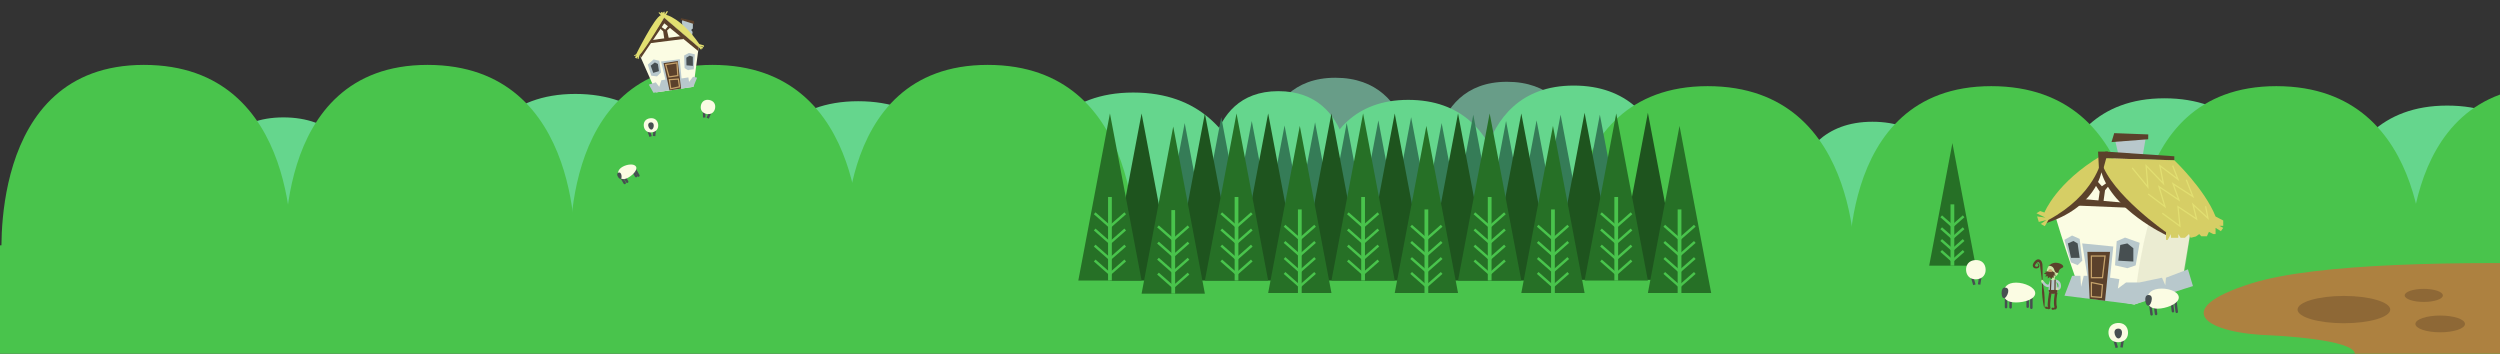 <?xml version="1.0" encoding="utf-8"?>
<!-- Generator: Adobe Illustrator 16.0.3, SVG Export Plug-In . SVG Version: 6.00 Build 0)  -->
<!DOCTYPE svg PUBLIC "-//W3C//DTD SVG 1.1//EN" "http://www.w3.org/Graphics/SVG/1.1/DTD/svg11.dtd">
<svg version="1.1" id="Layer_1" xmlns="http://www.w3.org/2000/svg" xmlns:xlink="http://www.w3.org/1999/xlink" x="0px" y="0px"
	 width="2000px" height="283px" viewBox="0 0 2000 283" enable-background="new 0 0 2000 283" xml:space="preserve">
<rect x="0" y="0" width="2000" height="283" fill="#333333" stroke="none"/>
<path fill="#65D68D" d="M811.018,208.054c0,0-11.465-134.022,95.549-134.022c107.013,0,99.369,130.24,99.369,130.24L811.018,208.054
	z"/>
<path fill="#65D68D" d="M1429.131,193.892c0,0-8.255-96.486,68.787-96.486c77.041,0,71.538,93.764,71.538,93.764L1429.131,193.892z"
	/>
<path fill="#65D68D" d="M1635.932,212.659c0,0-11.465-134.022,95.549-134.022s99.369,130.24,99.369,130.24L1635.932,212.659z"/>
<path fill="#65D68D" d="M1862.164,218.493c0,0-11.465-134.022,95.549-134.022s99.369,130.24,99.369,130.24L1862.164,218.493z"/>
<path opacity="0.6" fill="#8CE5C1" d="M1145.239,150.052c0,0-7.24-84.622,60.329-84.622c67.567,0,62.742,82.234,62.742,82.234
	L1145.239,150.052z"/>
<path fill="#65D68D" d="M1181.982,176.416c0,0-9.236-107.96,76.967-107.96c86.204,0,80.048,104.913,80.048,104.913L1181.982,176.416
	z"/>
<path fill="#49C44C" d="M1252.572,228.208c0,0-13.627-159.286,113.559-159.286s118.101,154.791,118.101,154.791L1252.572,228.208z"
	/>
<path fill="#49C44C" d="M1479.427,228.208c0,0-13.627-159.286,113.559-159.286s118.101,154.791,118.101,154.791L1479.427,228.208z"
	/>
<path fill="#49C44C" d="M1707.498,228.208c0,0-13.627-159.286,113.559-159.286s118.1,154.791,118.1,154.791L1707.498,228.208z"/>
<path fill="#49C44C" d="M1927.559,228.208c0,0-13.627-159.286,113.559-159.286s118.102,154.791,118.102,154.791L1927.559,228.208z"
	/>
<path opacity="0.6" fill="#8CE5C1" d="M1007.918,146.826c0,0-7.24-84.622,60.329-84.622s62.743,82.234,62.743,82.234
	L1007.918,146.826z"/>
<path fill="#65D68D" d="M967.212,150.654c0,0-6.649-77.725,55.411-77.725c62.059,0,57.627,75.53,57.627,75.53L967.212,150.654z"/>
<path fill="#65D68D" d="M1049.589,187.855c0,0-9.236-107.961,76.967-107.961c86.204,0,80.048,104.914,80.048,104.914
	L1049.589,187.855z"/>
<path fill="#65D68D" d="M157.923,190.399c0,0-8.254-96.486,68.787-96.486c77.042,0,71.539,93.764,71.539,93.764L157.923,190.399z"/>
<path fill="#65D68D" d="M364.725,209.167c0,0-11.466-134.022,95.548-134.022c107.014,0,99.37,130.24,99.37,130.24L364.725,209.167z"
	/>
<path fill="#65D68D" d="M590.957,215.001c0,0-11.465-134.022,95.549-134.022s99.369,130.24,99.369,130.24L590.957,215.001z"/>
<path fill="#49C44C" d="M1.57,211.2c0,0-13.627-159.286,113.558-159.286s118.101,154.791,118.101,154.791L1.57,211.2z"/>
<path fill="#49C44C" d="M228.425,211.2c0,0-13.627-159.286,113.559-159.286s118.101,154.791,118.101,154.791L228.425,211.2z"/>
<path fill="#49C44C" d="M456.496,211.2c0,0-13.627-159.286,113.559-159.286c127.186,0,118.1,154.791,118.1,154.791L456.496,211.2z"
	/>
<path fill="#49C44C" d="M676.557,211.2c0,0-13.627-159.286,113.559-159.286s118.102,154.791,118.102,154.791L676.557,211.2z"/>
<g>
	<polygon fill="#B8C8CC" points="546.073,21.391 545.484,17.471 546.158,15.241 554.368,17.705 554.237,22.808 552.956,23.965 
		554.094,25.586 553.664,28.685 	"/>
	<polygon fill="#5B412B" points="544.454,15.833 555.398,19.342 555.019,16.822 544.822,14.546 	"/>
	<polygon fill="#FBFCE3" points="524.946,73.9 511.711,43.933 531.315,14.109 558.943,37.739 554.739,69.428 	"/>
	<polyline fill="#B8C8CC" points="522.755,74.229 519.086,67.689 524.634,65.851 527.419,69.48 529.086,64.173 532.372,63.68 
		528.854,49.199 543.816,47.401 545.226,62.76 550.703,61.938 551.246,65.551 554.427,61.378 557.675,62.121 554.739,69.428 
		523.631,74.098 	"/>
	<path fill="#B8C8CC" d="M547.673,54.438l-0.384-10.021l3.839-2.033l4.754,1.079l-0.886,12.004c0,0-3.976,0.373-4.272,0.642
		C550.428,56.378,547.673,54.438,547.673,54.438z"/>
	<polygon fill="#B8C8CC" points="518.251,51.688 522.896,47.553 527.419,48.592 528.823,57.939 525.602,61.112 521.042,60.579 	"/>
	<polygon fill="#5B412B" points="535.607,72.3 530.837,50.471 542.229,48.76 544.881,70.908 	"/>
	<polygon fill="#5B412B" points="512.763,46.313 531.437,18.646 558.535,40.816 558.943,37.739 531.315,14.109 511.711,43.933 	"/>
	<polygon fill="#5B412B" points="520.768,34.452 546.802,31.217 545.429,28.792 520.912,32.099 	"/>
	<polygon fill="#5B412B" points="531.574,32 530.532,25.055 527.219,21.893 528.195,20.925 532.193,23.685 535.278,19.861 
		536.461,21.775 533.649,24.438 535.225,31.452 	"/>
	<polygon fill="none" stroke="#C6A36B" stroke-miterlimit="10" points="536.601,70.961 535.516,63.73 542.687,63.252 
		543.619,69.459 	"/>
	<polygon fill="none" stroke="#C6A36B" stroke-miterlimit="10" points="535.187,61.54 542.271,60.479 541.561,50.279 
		532.506,51.639 	"/>
	<polygon fill="#474F51" points="522.601,58.278 520.544,52.533 523.889,49.944 526.31,51.149 527.176,56.918 	"/>
	<polygon fill="#474F51" points="549.178,52.273 554.318,52.694 554.267,45.385 551.749,44.532 549.046,46.168 	"/>
	<path fill="#E2DF71" d="M531.315,14.109c0,0-14.234,24.313-19.604,29.823l-0.913,3.373l-0.788-0.281l0.354-1.62l-1.201,1.447
		l-1.271-1.002l1.398-1.629l-1.551,0.606l-0.661-0.423l1.862-1.027c0,0,14.795-29.772,19.735-31.187l-1.957-2.096l1.168-0.176
		l1.041,0.964l-0.164-1.095l1.168-0.176l0.311,1.074l0.639-1.216l0.804-0.121l0.125,2.072l1.336-2.291l1.315-0.198l-1.577,2.925
		c0,0,12.016,2.454,26.586,23.413l3.589,1.028l0.187,1.242l-3.473-0.749l2.87,1.213l-0.829,0.944l-0.89-0.462l0.453,0.527
		l-0.555,0.783l-1.877-2.059L531.315,14.109z"/>
</g>
<g>
	<line fill="none" stroke="#474F51" stroke-width="2" stroke-miterlimit="10" x1="518.886" y1="104.646" x2="520.49" y2="109.218"/>
	
		<line fill="none" stroke="#474F51" stroke-width="2" stroke-miterlimit="10" x1="523.767" y1="104.031" x2="523.271" y2="108.867"/>
	<path fill="#FBFCE3" d="M526.52,99.516c0.393,3.115-1.218,5.883-5.025,6.363c-3.807,0.479-6.054-1.803-6.446-4.917
		c-0.393-3.114,1.218-5.883,5.025-6.362C523.88,94.12,526.127,96.402,526.52,99.516z"/>
	<path fill="#474F51" d="M522.985,99.93c0.201,1.598-0.55,3.597-1.768,3.75c-1.218,0.152-2.441-1.597-2.643-3.194
		c-0.202-1.598,0.696-2.438,1.914-2.591C521.706,97.74,522.784,98.332,522.985,99.93z"/>
</g>
<g>
	<line fill="none" stroke="#474F51" stroke-width="2" stroke-miterlimit="10" x1="563.237" y1="89.193" x2="563.384" y2="94.035"/>
	<line fill="none" stroke="#474F51" stroke-width="2" stroke-miterlimit="10" x1="568.077" y1="90.083" x2="566.141" y2="94.543"/>
	<path fill="#FBFCE3" d="M572.065,86.612c-0.568,3.087-2.94,5.238-6.714,4.544c-3.773-0.694-5.226-3.549-4.657-6.636
		c0.568-3.088,2.94-5.238,6.714-4.544C571.182,80.67,572.633,83.525,572.065,86.612z"/>
</g>
<g>
	
		<line fill="none" stroke="#474F51" stroke-width="2" stroke-linecap="round" stroke-miterlimit="10" x1="506.33" y1="136.448" x2="508.877" y2="140.882"/>
	
		<line fill="none" stroke="#474F51" stroke-width="2" stroke-linecap="round" stroke-miterlimit="10" x1="508.171" y1="136.007" x2="510.718" y2="140.44"/>
	
		<line fill="none" stroke="#474F51" stroke-width="2" stroke-linecap="round" stroke-miterlimit="10" x1="499.804" y1="142.015" x2="501.729" y2="145.366"/>
	
		<line fill="none" stroke="#474F51" stroke-width="2" stroke-linecap="round" stroke-miterlimit="10" x1="497.455" y1="142.402" x2="499.742" y2="146.384"/>
	<path fill="#FBFCE3" d="M495.229,141.054c1.435,2.496,3.883,3.023,7.627,0.872s7.369-6.168,5.934-8.664
		c-1.434-2.496-7.056-1.958-10.801,0.193S493.794,138.557,495.229,141.054z"/>
	<path fill="#474F51" d="M493.935,140.523c0.481,1.387,1.768,2.896,2.608,2.605s0.915-2.274,0.434-3.661
		c-0.481-1.386-1.336-1.651-2.176-1.36C493.96,138.399,493.454,139.137,493.935,140.523z"/>
</g>
<rect x="-117.888" y="196.241" fill="#49C44C" width="2188.372" height="379.542"/>
<path fill="#AD8140" d="M2263.719,220.79c0,0-358.693-26.828-462.697,5.955c-66.369,20.919-36.404,40.161,16.896,41.603
	c0,0,65.982,2.911,65.982,14.891c0,12.67-67.256,15.272-125.896,15.272c-172.621,0-277.313,104.172-21.109,110.682
	c256.203,6.511,526.824,22.137,526.824,22.137V220.79z"/>
<ellipse fill="#8E6836" cx="1875.116" cy="247.664" rx="37.079" ry="10.921"/>
<ellipse fill="#8E6836" cx="1939.022" cy="236.324" rx="15.278" ry="5.233"/>
<ellipse fill="#8E6836" cx="1952.153" cy="259.138" rx="19.839" ry="6.703"/>
<g>
	<polygon fill="#357C57" points="1106.494,212.08 1151.306,212.08 1128.9,93.752 	"/>
	<line fill="#357C57" x1="1128.9" y1="212.08" x2="1128.9" y2="152.916"/>
	<line fill="#357C57" x1="1139.706" y1="187.338" x2="1128.9" y2="196.854"/>
	<line fill="#357C57" x1="1139.706" y1="175.941" x2="1128.9" y2="185.457"/>
	<line fill="#357C57" x1="1139.706" y1="164.452" x2="1128.9" y2="173.968"/>
	<line fill="#357C57" x1="1139.706" y1="197.889" x2="1128.9" y2="207.404"/>
	<line fill="#357C57" x1="1118.095" y1="187.338" x2="1128.9" y2="196.854"/>
	<line fill="#357C57" x1="1118.095" y1="175.941" x2="1128.9" y2="185.457"/>
	<line fill="#357C57" x1="1118.095" y1="164.452" x2="1128.9" y2="173.968"/>
	<line fill="#357C57" x1="1118.095" y1="197.889" x2="1128.9" y2="207.404"/>
</g>
<g>
	<polygon fill="#357C57" points="1054.964,216.756 1099.776,216.756 1077.371,98.428 	"/>
	<line fill="#357C57" x1="1077.371" y1="216.756" x2="1077.371" y2="157.592"/>
	<line fill="#357C57" x1="1088.177" y1="192.014" x2="1077.371" y2="201.53"/>
	<line fill="#357C57" x1="1088.177" y1="180.617" x2="1077.371" y2="190.133"/>
	<line fill="#357C57" x1="1088.177" y1="169.129" x2="1077.371" y2="178.645"/>
	<line fill="#357C57" x1="1088.177" y1="202.564" x2="1077.371" y2="212.081"/>
	<line fill="#357C57" x1="1066.565" y1="192.014" x2="1077.371" y2="201.53"/>
	<line fill="#357C57" x1="1066.565" y1="180.617" x2="1077.371" y2="190.133"/>
	<line fill="#357C57" x1="1066.565" y1="169.129" x2="1077.371" y2="178.645"/>
	<line fill="#357C57" x1="1066.565" y1="202.564" x2="1077.371" y2="212.081"/>
</g>
<g>
	<polygon fill="#357C57" points="1005.234,218.699 1050.047,218.699 1027.64,100.371 	"/>
	<line fill="#357C57" x1="1027.64" y1="218.699" x2="1027.64" y2="159.535"/>
	<line fill="#357C57" x1="1038.445" y1="193.957" x2="1027.64" y2="203.474"/>
	<line fill="#357C57" x1="1038.445" y1="182.56" x2="1027.64" y2="192.076"/>
	<line fill="#357C57" x1="1038.445" y1="171.071" x2="1027.64" y2="180.587"/>
	<line fill="#357C57" x1="1038.445" y1="204.508" x2="1027.64" y2="214.023"/>
	<line fill="#357C57" x1="1016.836" y1="193.957" x2="1027.64" y2="203.474"/>
	<line fill="#357C57" x1="1016.836" y1="182.56" x2="1027.64" y2="192.076"/>
	<line fill="#357C57" x1="1016.836" y1="171.071" x2="1027.64" y2="180.587"/>
	<line fill="#357C57" x1="1016.836" y1="204.508" x2="1027.64" y2="214.023"/>
</g>
<g>
	<polygon fill="#357C57" points="954.604,212.08 999.416,212.08 977.011,93.752 	"/>
	<line fill="#357C57" x1="977.011" y1="212.08" x2="977.011" y2="152.916"/>
	<line fill="#357C57" x1="987.816" y1="187.338" x2="977.011" y2="196.854"/>
	<line fill="#357C57" x1="987.816" y1="175.941" x2="977.011" y2="185.457"/>
	<line fill="#357C57" x1="987.816" y1="164.452" x2="977.011" y2="173.968"/>
	<line fill="#357C57" x1="987.816" y1="197.889" x2="977.011" y2="207.404"/>
	<line fill="#357C57" x1="966.205" y1="187.338" x2="977.011" y2="196.854"/>
	<line fill="#357C57" x1="966.205" y1="175.941" x2="977.011" y2="185.457"/>
	<line fill="#357C57" x1="966.205" y1="164.452" x2="977.011" y2="173.968"/>
	<line fill="#357C57" x1="966.205" y1="197.889" x2="977.011" y2="207.404"/>
</g>
<g>
	<polygon fill="#357C57" points="979.02,215.129 1023.832,215.129 1001.425,96.8 	"/>
	<line fill="#357C57" x1="1001.425" y1="215.129" x2="1001.425" y2="155.963"/>
	<line fill="#357C57" x1="1012.23" y1="190.386" x2="1001.425" y2="199.902"/>
	<line fill="#357C57" x1="1012.23" y1="178.988" x2="1001.425" y2="188.505"/>
	<line fill="#357C57" x1="1012.23" y1="167.5" x2="1001.425" y2="177.017"/>
	<line fill="#357C57" x1="1012.23" y1="200.937" x2="1001.425" y2="210.453"/>
	<line fill="#357C57" x1="990.621" y1="190.386" x2="1001.425" y2="199.902"/>
	<line fill="#357C57" x1="990.621" y1="178.988" x2="1001.425" y2="188.505"/>
	<line fill="#357C57" x1="990.621" y1="167.5" x2="1001.425" y2="177.017"/>
	<line fill="#357C57" x1="990.621" y1="200.937" x2="1001.425" y2="210.453"/>
</g>
<g>
	<polygon fill="#357C57" points="1029.648,216.207 1074.462,216.207 1052.057,97.879 	"/>
	<line fill="#357C57" x1="1052.057" y1="216.207" x2="1052.057" y2="157.042"/>
	<line fill="#357C57" x1="1062.86" y1="191.464" x2="1052.057" y2="200.98"/>
	<line fill="#357C57" x1="1062.86" y1="180.068" x2="1052.057" y2="189.583"/>
	<line fill="#357C57" x1="1062.86" y1="168.578" x2="1052.057" y2="178.095"/>
	<line fill="#357C57" x1="1062.86" y1="202.015" x2="1052.057" y2="211.531"/>
	<line fill="#357C57" x1="1041.251" y1="191.464" x2="1052.057" y2="200.98"/>
	<line fill="#357C57" x1="1041.251" y1="180.068" x2="1052.057" y2="189.583"/>
	<line fill="#357C57" x1="1041.251" y1="168.578" x2="1052.057" y2="178.095"/>
	<line fill="#357C57" x1="1041.251" y1="202.015" x2="1052.057" y2="211.531"/>
</g>
<g>
	<polygon fill="#357C57" points="1080.278,214.642 1125.093,214.642 1102.686,96.313 	"/>
	<line fill="#357C57" x1="1102.686" y1="214.642" x2="1102.686" y2="155.477"/>
	<line fill="#357C57" x1="1113.491" y1="189.899" x2="1102.686" y2="199.415"/>
	<line fill="#357C57" x1="1113.491" y1="178.502" x2="1102.686" y2="188.019"/>
	<line fill="#357C57" x1="1113.491" y1="167.014" x2="1102.686" y2="176.529"/>
	<line fill="#357C57" x1="1113.491" y1="200.45" x2="1102.686" y2="209.966"/>
	<line fill="#357C57" x1="1091.88" y1="189.899" x2="1102.686" y2="199.415"/>
	<line fill="#357C57" x1="1091.88" y1="178.502" x2="1102.686" y2="188.019"/>
	<line fill="#357C57" x1="1091.88" y1="167.014" x2="1102.686" y2="176.529"/>
	<line fill="#357C57" x1="1091.88" y1="200.45" x2="1102.686" y2="209.966"/>
</g>
<g>
	<polygon fill="#357C57" points="1130.909,216.756 1175.723,216.756 1153.315,98.427 	"/>
	<line fill="#357C57" x1="1153.315" y1="216.756" x2="1153.315" y2="157.591"/>
	<line fill="#357C57" x1="1164.121" y1="192.014" x2="1153.315" y2="201.528"/>
	<line fill="#357C57" x1="1164.121" y1="180.616" x2="1153.315" y2="190.133"/>
	<line fill="#357C57" x1="1164.121" y1="169.127" x2="1153.315" y2="178.644"/>
	<line fill="#357C57" x1="1164.121" y1="202.564" x2="1153.315" y2="212.079"/>
	<line fill="#357C57" x1="1142.511" y1="192.014" x2="1153.315" y2="201.528"/>
	<line fill="#357C57" x1="1142.511" y1="180.616" x2="1153.315" y2="190.133"/>
	<line fill="#357C57" x1="1142.511" y1="169.127" x2="1153.315" y2="178.644"/>
	<line fill="#357C57" x1="1142.511" y1="202.564" x2="1153.315" y2="212.079"/>
</g>
<g>
	<polygon fill="#357C57" points="925.354,216.756 970.166,216.756 947.76,98.428 	"/>
	<line fill="#357C57" x1="947.76" y1="216.756" x2="947.76" y2="157.592"/>
	<line fill="#357C57" x1="958.564" y1="192.014" x2="947.76" y2="201.529"/>
	<line fill="#357C57" x1="958.564" y1="180.617" x2="947.76" y2="190.133"/>
	<line fill="#357C57" x1="958.564" y1="169.128" x2="947.76" y2="178.645"/>
	<line fill="#357C57" x1="958.564" y1="202.564" x2="947.76" y2="212.08"/>
	<line fill="#357C57" x1="936.955" y1="192.014" x2="947.76" y2="201.529"/>
	<line fill="#357C57" x1="936.955" y1="180.617" x2="947.76" y2="190.133"/>
	<line fill="#357C57" x1="936.955" y1="169.128" x2="947.76" y2="178.645"/>
	<line fill="#357C57" x1="936.955" y1="202.564" x2="947.76" y2="212.08"/>
</g>
<g>
	<polygon fill="#357C57" points="1226.065,210.065 1270.879,210.065 1248.471,91.736 	"/>
	<line fill="#357C57" x1="1248.471" y1="210.065" x2="1248.471" y2="150.9"/>
	<line fill="#357C57" x1="1259.276" y1="185.323" x2="1248.471" y2="194.84"/>
	<line fill="#357C57" x1="1259.276" y1="173.926" x2="1248.471" y2="183.442"/>
	<line fill="#357C57" x1="1259.276" y1="162.438" x2="1248.471" y2="171.954"/>
	<line fill="#357C57" x1="1259.276" y1="195.874" x2="1248.471" y2="205.391"/>
	<line fill="#357C57" x1="1237.666" y1="185.323" x2="1248.471" y2="194.84"/>
	<line fill="#357C57" x1="1237.666" y1="173.926" x2="1248.471" y2="183.442"/>
	<line fill="#357C57" x1="1237.666" y1="162.438" x2="1248.471" y2="171.954"/>
	<line fill="#357C57" x1="1237.666" y1="195.874" x2="1248.471" y2="205.391"/>
</g>
<g>
	<polygon fill="#357C57" points="1257.484,210.065 1302.298,210.065 1279.891,91.736 	"/>
	<line fill="#357C57" x1="1279.891" y1="210.065" x2="1279.891" y2="150.901"/>
	<line fill="#357C57" x1="1290.696" y1="185.323" x2="1279.891" y2="194.84"/>
	<line fill="#357C57" x1="1290.696" y1="173.926" x2="1279.891" y2="183.442"/>
	<line fill="#357C57" x1="1290.696" y1="162.438" x2="1279.891" y2="171.954"/>
	<line fill="#357C57" x1="1290.696" y1="195.874" x2="1279.891" y2="205.391"/>
	<line fill="#357C57" x1="1269.086" y1="185.323" x2="1279.891" y2="194.84"/>
	<line fill="#357C57" x1="1269.086" y1="173.926" x2="1279.891" y2="183.442"/>
	<line fill="#357C57" x1="1269.086" y1="162.438" x2="1279.891" y2="171.954"/>
	<line fill="#357C57" x1="1269.086" y1="195.874" x2="1279.891" y2="205.391"/>
</g>
<g>
	<polygon fill="#357C57" points="1206.854,214.641 1251.668,214.641 1229.261,96.313 	"/>
	<line fill="#357C57" x1="1229.261" y1="214.641" x2="1229.261" y2="155.477"/>
	<line fill="#357C57" x1="1240.066" y1="189.898" x2="1229.261" y2="199.415"/>
	<line fill="#357C57" x1="1240.066" y1="178.502" x2="1229.261" y2="188.018"/>
	<line fill="#357C57" x1="1240.066" y1="167.014" x2="1229.261" y2="176.529"/>
	<line fill="#357C57" x1="1240.066" y1="200.449" x2="1229.261" y2="209.966"/>
	<line fill="#357C57" x1="1218.455" y1="189.898" x2="1229.261" y2="199.415"/>
	<line fill="#357C57" x1="1218.455" y1="178.502" x2="1229.261" y2="188.018"/>
	<line fill="#357C57" x1="1218.455" y1="167.014" x2="1229.261" y2="176.529"/>
	<line fill="#357C57" x1="1218.455" y1="200.449" x2="1229.261" y2="209.966"/>
</g>
<g>
	<polygon fill="#357C57" points="1156.225,210.065 1201.037,210.065 1178.63,91.736 	"/>
	<line fill="#357C57" x1="1178.63" y1="210.065" x2="1178.63" y2="150.9"/>
	<line fill="#357C57" x1="1189.436" y1="185.322" x2="1178.63" y2="194.839"/>
	<line fill="#357C57" x1="1189.436" y1="173.926" x2="1178.63" y2="183.442"/>
	<line fill="#357C57" x1="1189.436" y1="162.438" x2="1178.63" y2="171.953"/>
	<line fill="#357C57" x1="1189.436" y1="195.873" x2="1178.63" y2="205.39"/>
	<line fill="#357C57" x1="1167.826" y1="185.322" x2="1178.63" y2="194.839"/>
	<line fill="#357C57" x1="1167.826" y1="173.926" x2="1178.63" y2="183.442"/>
	<line fill="#357C57" x1="1167.826" y1="162.438" x2="1178.63" y2="171.953"/>
	<line fill="#357C57" x1="1167.826" y1="195.873" x2="1178.63" y2="205.39"/>
</g>
<g>
	<polygon fill="#357C57" points="1182.438,215.129 1227.252,215.129 1204.845,96.8 	"/>
	<line fill="#357C57" x1="1204.845" y1="215.129" x2="1204.845" y2="155.963"/>
	<line fill="#357C57" x1="1215.65" y1="190.386" x2="1204.845" y2="199.902"/>
	<line fill="#357C57" x1="1215.65" y1="178.988" x2="1204.845" y2="188.505"/>
	<line fill="#357C57" x1="1215.65" y1="167.5" x2="1204.845" y2="177.017"/>
	<line fill="#357C57" x1="1215.65" y1="200.937" x2="1204.845" y2="210.453"/>
	<line fill="#357C57" x1="1194.041" y1="190.386" x2="1204.845" y2="199.902"/>
	<line fill="#357C57" x1="1194.041" y1="178.988" x2="1204.845" y2="188.505"/>
	<line fill="#357C57" x1="1194.041" y1="167.5" x2="1204.845" y2="177.017"/>
	<line fill="#357C57" x1="1194.041" y1="200.937" x2="1204.845" y2="210.453"/>
</g>
<g>
	<polygon fill="#1E541E" points="938.588,224.436 989.218,224.436 963.903,90.748 	"/>
	<line fill="#1E541E" x1="963.903" y1="224.436" x2="963.903" y2="157.592"/>
	<line fill="#1E541E" x1="976.11" y1="196.481" x2="963.903" y2="207.232"/>
	<line fill="#1E541E" x1="976.11" y1="183.605" x2="963.903" y2="194.356"/>
	<line fill="#1E541E" x1="976.11" y1="170.625" x2="963.903" y2="181.377"/>
	<line fill="#1E541E" x1="976.11" y1="208.401" x2="963.903" y2="219.153"/>
	<line fill="#1E541E" x1="951.695" y1="196.481" x2="963.903" y2="207.232"/>
	<line fill="#1E541E" x1="951.695" y1="183.605" x2="963.903" y2="194.356"/>
	<line fill="#1E541E" x1="951.695" y1="170.625" x2="963.903" y2="181.377"/>
	<line fill="#1E541E" x1="951.695" y1="208.401" x2="963.903" y2="219.153"/>
</g>
<g>
	<polygon fill="#1E541E" points="989.218,224.436 1039.848,224.436 1014.532,90.748 	"/>
	<line fill="#1E541E" x1="1014.532" y1="224.436" x2="1014.532" y2="157.592"/>
	<line fill="#1E541E" x1="1026.74" y1="196.481" x2="1014.532" y2="207.232"/>
	<line fill="#1E541E" x1="1026.74" y1="183.605" x2="1014.532" y2="194.356"/>
	<line fill="#1E541E" x1="1026.74" y1="170.625" x2="1014.532" y2="181.377"/>
	<line fill="#1E541E" x1="1026.74" y1="208.401" x2="1014.532" y2="219.153"/>
	<line fill="#1E541E" x1="1002.325" y1="196.481" x2="1014.532" y2="207.232"/>
	<line fill="#1E541E" x1="1002.325" y1="183.605" x2="1014.532" y2="194.356"/>
	<line fill="#1E541E" x1="1002.325" y1="170.625" x2="1014.532" y2="181.377"/>
	<line fill="#1E541E" x1="1002.325" y1="208.401" x2="1014.532" y2="219.153"/>
</g>
<g>
	<polygon fill="#1E541E" points="1039.848,224.436 1090.479,224.436 1065.164,90.748 	"/>
	<line fill="#1E541E" x1="1065.164" y1="224.436" x2="1065.164" y2="157.592"/>
	<line fill="#1E541E" x1="1077.371" y1="196.481" x2="1065.164" y2="207.232"/>
	<line fill="#1E541E" x1="1077.371" y1="183.605" x2="1065.164" y2="194.356"/>
	<line fill="#1E541E" x1="1077.371" y1="170.625" x2="1065.164" y2="181.377"/>
	<line fill="#1E541E" x1="1077.371" y1="208.401" x2="1065.164" y2="219.153"/>
	<line fill="#1E541E" x1="1052.955" y1="196.481" x2="1065.164" y2="207.232"/>
	<line fill="#1E541E" x1="1052.955" y1="183.605" x2="1065.164" y2="194.356"/>
	<line fill="#1E541E" x1="1052.955" y1="170.625" x2="1065.164" y2="181.377"/>
	<line fill="#1E541E" x1="1052.955" y1="208.401" x2="1065.164" y2="219.153"/>
</g>
<g>
	<polygon fill="#1E541E" points="1090.479,224.436 1141.107,224.436 1115.793,90.748 	"/>
	<line fill="#1E541E" x1="1115.793" y1="224.436" x2="1115.793" y2="157.592"/>
	<line fill="#1E541E" x1="1128" y1="196.481" x2="1115.793" y2="207.232"/>
	<line fill="#1E541E" x1="1128" y1="183.605" x2="1115.793" y2="194.356"/>
	<line fill="#1E541E" x1="1128" y1="170.625" x2="1115.793" y2="181.377"/>
	<line fill="#1E541E" x1="1128" y1="208.401" x2="1115.793" y2="219.153"/>
	<line fill="#1E541E" x1="1103.586" y1="196.481" x2="1115.793" y2="207.232"/>
	<line fill="#1E541E" x1="1103.586" y1="183.605" x2="1115.793" y2="194.356"/>
	<line fill="#1E541E" x1="1103.586" y1="170.625" x2="1115.793" y2="181.377"/>
	<line fill="#1E541E" x1="1103.586" y1="208.401" x2="1115.793" y2="219.153"/>
</g>
<g>
	<polygon fill="#1E541E" points="887.957,224.436 938.588,224.436 913.273,90.748 	"/>
	<line fill="#1E541E" x1="913.273" y1="224.436" x2="913.273" y2="157.592"/>
	<line fill="#1E541E" x1="925.48" y1="196.481" x2="913.273" y2="207.232"/>
	<line fill="#1E541E" x1="925.48" y1="183.605" x2="913.273" y2="194.356"/>
	<line fill="#1E541E" x1="925.48" y1="170.625" x2="913.273" y2="181.377"/>
	<line fill="#1E541E" x1="925.48" y1="208.401" x2="913.273" y2="219.153"/>
	<line fill="#1E541E" x1="901.064" y1="196.481" x2="913.273" y2="207.232"/>
	<line fill="#1E541E" x1="901.064" y1="183.605" x2="913.273" y2="194.356"/>
	<line fill="#1E541E" x1="901.064" y1="170.625" x2="913.273" y2="181.377"/>
	<line fill="#1E541E" x1="901.064" y1="208.401" x2="913.273" y2="219.153"/>
</g>
<g>
	<polygon fill="#1E541E" points="1191.737,224.436 1242.368,224.436 1217.054,90.748 	"/>
	<line fill="#1E541E" x1="1217.054" y1="224.436" x2="1217.054" y2="157.592"/>
	<line fill="#1E541E" x1="1229.261" y1="196.481" x2="1217.054" y2="207.232"/>
	<line fill="#1E541E" x1="1229.261" y1="183.605" x2="1217.054" y2="194.356"/>
	<line fill="#1E541E" x1="1229.261" y1="170.625" x2="1217.054" y2="181.377"/>
	<line fill="#1E541E" x1="1229.261" y1="208.401" x2="1217.054" y2="219.153"/>
	<line fill="#1E541E" x1="1204.845" y1="196.481" x2="1217.054" y2="207.232"/>
	<line fill="#1E541E" x1="1204.845" y1="183.605" x2="1217.054" y2="194.356"/>
	<line fill="#1E541E" x1="1204.845" y1="170.625" x2="1217.054" y2="181.377"/>
	<line fill="#1E541E" x1="1204.845" y1="208.401" x2="1217.054" y2="219.153"/>
</g>
<g>
	<polygon fill="#1E541E" points="1242.368,223.887 1292.998,223.887 1267.683,90.198 	"/>
	<line fill="#1E541E" x1="1267.683" y1="223.887" x2="1267.683" y2="157.042"/>
	<line fill="#1E541E" x1="1279.891" y1="195.932" x2="1267.683" y2="206.684"/>
	<line fill="#1E541E" x1="1279.891" y1="183.057" x2="1267.683" y2="193.808"/>
	<line fill="#1E541E" x1="1279.891" y1="170.076" x2="1267.683" y2="180.827"/>
	<line fill="#1E541E" x1="1279.891" y1="207.853" x2="1267.683" y2="218.604"/>
	<line fill="#1E541E" x1="1255.476" y1="195.932" x2="1267.683" y2="206.684"/>
	<line fill="#1E541E" x1="1255.476" y1="183.057" x2="1267.683" y2="193.808"/>
	<line fill="#1E541E" x1="1255.476" y1="170.076" x2="1267.683" y2="180.827"/>
	<line fill="#1E541E" x1="1255.476" y1="207.853" x2="1267.683" y2="218.604"/>
</g>
<g>
	<polygon fill="#1E541E" points="1292.998,223.887 1343.629,223.887 1318.313,90.198 	"/>
	<line fill="#1E541E" x1="1318.313" y1="223.887" x2="1318.313" y2="157.042"/>
	<line fill="#1E541E" x1="1330.52" y1="195.932" x2="1318.313" y2="206.684"/>
	<line fill="#1E541E" x1="1330.52" y1="183.057" x2="1318.313" y2="193.808"/>
	<line fill="#1E541E" x1="1330.52" y1="170.076" x2="1318.313" y2="180.827"/>
	<line fill="#1E541E" x1="1330.52" y1="207.853" x2="1318.313" y2="218.604"/>
	<line fill="#1E541E" x1="1306.105" y1="195.932" x2="1318.313" y2="206.684"/>
	<line fill="#1E541E" x1="1306.105" y1="183.057" x2="1318.313" y2="193.808"/>
	<line fill="#1E541E" x1="1306.105" y1="170.076" x2="1318.313" y2="180.827"/>
	<line fill="#1E541E" x1="1306.105" y1="207.853" x2="1318.313" y2="218.604"/>
</g>
<g>
	<polygon fill="#1E541E" points="1141.107,224.436 1191.737,224.436 1166.423,90.748 	"/>
	<line fill="#1E541E" x1="1166.423" y1="224.436" x2="1166.423" y2="157.592"/>
	<line fill="#1E541E" x1="1178.63" y1="196.481" x2="1166.423" y2="207.232"/>
	<line fill="#1E541E" x1="1178.63" y1="183.605" x2="1166.423" y2="194.356"/>
	<line fill="#1E541E" x1="1178.63" y1="170.625" x2="1166.423" y2="181.377"/>
	<line fill="#1E541E" x1="1178.63" y1="208.401" x2="1166.423" y2="219.153"/>
	<line fill="#1E541E" x1="1154.215" y1="196.481" x2="1166.423" y2="207.232"/>
	<line fill="#1E541E" x1="1154.215" y1="183.605" x2="1166.423" y2="194.356"/>
	<line fill="#1E541E" x1="1154.215" y1="170.625" x2="1166.423" y2="181.377"/>
	<line fill="#1E541E" x1="1154.215" y1="208.401" x2="1166.423" y2="219.153"/>
</g>
<g>
	<polygon fill="#267026" points="913.273,234.925 963.903,234.925 938.588,101.236 	"/>
	
		<line fill="none" stroke="#49C44C" stroke-width="3" stroke-miterlimit="10" x1="938.588" y1="234.925" x2="938.588" y2="168.081"/>
	
		<line fill="none" stroke="#49C44C" stroke-width="2" stroke-miterlimit="10" x1="950.796" y1="206.971" x2="938.588" y2="217.723"/>
	
		<line fill="none" stroke="#49C44C" stroke-width="2" stroke-miterlimit="10" x1="950.796" y1="194.095" x2="938.588" y2="204.846"/>
	
		<line fill="none" stroke="#49C44C" stroke-width="2" stroke-miterlimit="10" x1="950.796" y1="181.114" x2="938.588" y2="191.866"/>
	
		<line fill="none" stroke="#49C44C" stroke-width="2" stroke-miterlimit="10" x1="950.796" y1="218.891" x2="938.588" y2="229.643"/>
	
		<line fill="none" stroke="#49C44C" stroke-width="2" stroke-miterlimit="10" x1="926.381" y1="206.971" x2="938.588" y2="217.723"/>
	
		<line fill="none" stroke="#49C44C" stroke-width="2" stroke-miterlimit="10" x1="926.381" y1="194.095" x2="938.588" y2="204.846"/>
	
		<line fill="none" stroke="#49C44C" stroke-width="2" stroke-miterlimit="10" x1="926.381" y1="181.114" x2="938.588" y2="191.866"/>
	
		<line fill="none" stroke="#49C44C" stroke-width="2" stroke-miterlimit="10" x1="926.381" y1="218.891" x2="938.588" y2="229.643"/>
</g>
<g>
	<polygon fill="#267026" points="963.903,224.436 1014.532,224.436 989.218,90.748 	"/>
	
		<line fill="none" stroke="#49C44C" stroke-width="3" stroke-miterlimit="10" x1="989.218" y1="224.436" x2="989.218" y2="157.592"/>
	
		<line fill="none" stroke="#49C44C" stroke-width="2" stroke-miterlimit="10" x1="1001.425" y1="196.481" x2="989.218" y2="207.232"/>
	
		<line fill="none" stroke="#49C44C" stroke-width="2" stroke-miterlimit="10" x1="1001.425" y1="183.605" x2="989.218" y2="194.356"/>
	
		<line fill="none" stroke="#49C44C" stroke-width="2" stroke-miterlimit="10" x1="1001.425" y1="170.625" x2="989.218" y2="181.377"/>
	
		<line fill="none" stroke="#49C44C" stroke-width="2" stroke-miterlimit="10" x1="1001.425" y1="208.401" x2="989.218" y2="219.153"/>
	
		<line fill="none" stroke="#49C44C" stroke-width="2" stroke-miterlimit="10" x1="977.011" y1="196.481" x2="989.218" y2="207.232"/>
	
		<line fill="none" stroke="#49C44C" stroke-width="2" stroke-miterlimit="10" x1="977.011" y1="183.605" x2="989.218" y2="194.356"/>
	
		<line fill="none" stroke="#49C44C" stroke-width="2" stroke-miterlimit="10" x1="977.011" y1="170.625" x2="989.218" y2="181.377"/>
	
		<line fill="none" stroke="#49C44C" stroke-width="2" stroke-miterlimit="10" x1="977.011" y1="208.401" x2="989.218" y2="219.153"/>
</g>
<g>
	<polygon fill="#267026" points="1014.532,234.4 1065.164,234.4 1039.848,100.713 	"/>
	
		<line fill="none" stroke="#49C44C" stroke-width="3" stroke-miterlimit="10" x1="1039.848" y1="234.4" x2="1039.848" y2="167.556"/>
	
		<line fill="none" stroke="#49C44C" stroke-width="2" stroke-miterlimit="10" x1="1052.057" y1="206.446" x2="1039.848" y2="217.198"/>
	
		<line fill="none" stroke="#49C44C" stroke-width="2" stroke-miterlimit="10" x1="1052.057" y1="193.57" x2="1039.848" y2="204.322"/>
	
		<line fill="none" stroke="#49C44C" stroke-width="2" stroke-miterlimit="10" x1="1052.057" y1="180.59" x2="1039.848" y2="191.342"/>
	
		<line fill="none" stroke="#49C44C" stroke-width="2" stroke-miterlimit="10" x1="1052.057" y1="218.366" x2="1039.848" y2="229.117"/>
	
		<line fill="none" stroke="#49C44C" stroke-width="2" stroke-miterlimit="10" x1="1027.64" y1="206.446" x2="1039.848" y2="217.198"/>
	
		<line fill="none" stroke="#49C44C" stroke-width="2" stroke-miterlimit="10" x1="1027.64" y1="193.57" x2="1039.848" y2="204.322"/>
	
		<line fill="none" stroke="#49C44C" stroke-width="2" stroke-miterlimit="10" x1="1027.64" y1="180.59" x2="1039.848" y2="191.342"/>
	
		<line fill="none" stroke="#49C44C" stroke-width="2" stroke-miterlimit="10" x1="1027.64" y1="218.366" x2="1039.848" y2="229.117"/>
</g>
<g>
	<polygon fill="#267026" points="1065.164,224.436 1115.793,224.436 1090.479,90.748 	"/>
	
		<line fill="none" stroke="#49C44C" stroke-width="3" stroke-miterlimit="10" x1="1090.479" y1="224.436" x2="1090.479" y2="157.592"/>
	
		<line fill="none" stroke="#49C44C" stroke-width="2" stroke-miterlimit="10" x1="1102.686" y1="196.481" x2="1090.479" y2="207.232"/>
	
		<line fill="none" stroke="#49C44C" stroke-width="2" stroke-miterlimit="10" x1="1102.686" y1="183.605" x2="1090.479" y2="194.356"/>
	
		<line fill="none" stroke="#49C44C" stroke-width="2" stroke-miterlimit="10" x1="1102.686" y1="170.625" x2="1090.479" y2="181.377"/>
	
		<line fill="none" stroke="#49C44C" stroke-width="2" stroke-miterlimit="10" x1="1102.686" y1="208.401" x2="1090.479" y2="219.153"/>
	
		<line fill="none" stroke="#49C44C" stroke-width="2" stroke-miterlimit="10" x1="1078.271" y1="196.481" x2="1090.479" y2="207.232"/>
	
		<line fill="none" stroke="#49C44C" stroke-width="2" stroke-miterlimit="10" x1="1078.271" y1="183.605" x2="1090.479" y2="194.356"/>
	
		<line fill="none" stroke="#49C44C" stroke-width="2" stroke-miterlimit="10" x1="1078.271" y1="170.625" x2="1090.479" y2="181.377"/>
	
		<line fill="none" stroke="#49C44C" stroke-width="2" stroke-miterlimit="10" x1="1078.271" y1="208.401" x2="1090.479" y2="219.153"/>
</g>
<g>
	<polygon fill="#267026" points="862.643,224.436 913.273,224.436 887.957,90.748 	"/>
	
		<line fill="none" stroke="#49C44C" stroke-width="3" stroke-miterlimit="10" x1="887.957" y1="224.436" x2="887.957" y2="157.592"/>
	
		<line fill="none" stroke="#49C44C" stroke-width="2" stroke-miterlimit="10" x1="900.165" y1="196.481" x2="887.957" y2="207.232"/>
	
		<line fill="none" stroke="#49C44C" stroke-width="2" stroke-miterlimit="10" x1="900.165" y1="183.605" x2="887.957" y2="194.356"/>
	
		<line fill="none" stroke="#49C44C" stroke-width="2" stroke-miterlimit="10" x1="900.165" y1="170.625" x2="887.957" y2="181.377"/>
	
		<line fill="none" stroke="#49C44C" stroke-width="2" stroke-miterlimit="10" x1="900.165" y1="208.401" x2="887.957" y2="219.153"/>
	<line fill="none" stroke="#49C44C" stroke-width="2" stroke-miterlimit="10" x1="875.75" y1="196.481" x2="887.957" y2="207.232"/>
	<line fill="none" stroke="#49C44C" stroke-width="2" stroke-miterlimit="10" x1="875.75" y1="183.605" x2="887.957" y2="194.356"/>
	<line fill="none" stroke="#49C44C" stroke-width="2" stroke-miterlimit="10" x1="875.75" y1="170.625" x2="887.957" y2="181.377"/>
	<line fill="none" stroke="#49C44C" stroke-width="2" stroke-miterlimit="10" x1="875.75" y1="208.401" x2="887.957" y2="219.153"/>
</g>
<g>
	<polygon fill="#267026" points="1166.423,224.436 1217.054,224.436 1191.737,90.748 	"/>
	
		<line fill="none" stroke="#49C44C" stroke-width="3" stroke-miterlimit="10" x1="1191.737" y1="224.436" x2="1191.737" y2="157.592"/>
	
		<line fill="none" stroke="#49C44C" stroke-width="2" stroke-miterlimit="10" x1="1203.946" y1="196.481" x2="1191.737" y2="207.232"/>
	
		<line fill="none" stroke="#49C44C" stroke-width="2" stroke-miterlimit="10" x1="1203.946" y1="183.605" x2="1191.737" y2="194.356"/>
	
		<line fill="none" stroke="#49C44C" stroke-width="2" stroke-miterlimit="10" x1="1203.946" y1="170.625" x2="1191.737" y2="181.377"/>
	
		<line fill="none" stroke="#49C44C" stroke-width="2" stroke-miterlimit="10" x1="1203.946" y1="208.401" x2="1191.737" y2="219.153"/>
	
		<line fill="none" stroke="#49C44C" stroke-width="2" stroke-miterlimit="10" x1="1179.529" y1="196.481" x2="1191.737" y2="207.232"/>
	
		<line fill="none" stroke="#49C44C" stroke-width="2" stroke-miterlimit="10" x1="1179.529" y1="183.605" x2="1191.737" y2="194.356"/>
	
		<line fill="none" stroke="#49C44C" stroke-width="2" stroke-miterlimit="10" x1="1179.529" y1="170.625" x2="1191.737" y2="181.377"/>
	
		<line fill="none" stroke="#49C44C" stroke-width="2" stroke-miterlimit="10" x1="1179.529" y1="208.401" x2="1191.737" y2="219.153"/>
</g>
<g>
	<polygon fill="#267026" points="1217.054,234.4 1267.683,234.4 1242.368,100.713 	"/>
	
		<line fill="none" stroke="#49C44C" stroke-width="3" stroke-miterlimit="10" x1="1242.368" y1="234.4" x2="1242.368" y2="167.556"/>
	
		<line fill="none" stroke="#49C44C" stroke-width="2" stroke-miterlimit="10" x1="1254.575" y1="206.446" x2="1242.368" y2="217.198"/>
	
		<line fill="none" stroke="#49C44C" stroke-width="2" stroke-miterlimit="10" x1="1254.575" y1="193.57" x2="1242.368" y2="204.322"/>
	
		<line fill="none" stroke="#49C44C" stroke-width="2" stroke-miterlimit="10" x1="1254.575" y1="180.59" x2="1242.368" y2="191.342"/>
	
		<line fill="none" stroke="#49C44C" stroke-width="2" stroke-miterlimit="10" x1="1254.575" y1="218.366" x2="1242.368" y2="229.117"/>
	
		<line fill="none" stroke="#49C44C" stroke-width="2" stroke-miterlimit="10" x1="1230.161" y1="206.446" x2="1242.368" y2="217.198"/>
	
		<line fill="none" stroke="#49C44C" stroke-width="2" stroke-miterlimit="10" x1="1230.161" y1="193.57" x2="1242.368" y2="204.322"/>
	
		<line fill="none" stroke="#49C44C" stroke-width="2" stroke-miterlimit="10" x1="1230.161" y1="180.59" x2="1242.368" y2="191.342"/>
	
		<line fill="none" stroke="#49C44C" stroke-width="2" stroke-miterlimit="10" x1="1230.161" y1="218.366" x2="1242.368" y2="229.117"/>
</g>
<g>
	<polygon fill="#267026" points="1267.683,224.436 1318.313,224.436 1292.998,90.748 	"/>
	
		<line fill="none" stroke="#49C44C" stroke-width="3" stroke-miterlimit="10" x1="1292.998" y1="224.436" x2="1292.998" y2="157.592"/>
	
		<line fill="none" stroke="#49C44C" stroke-width="2" stroke-miterlimit="10" x1="1305.205" y1="196.481" x2="1292.998" y2="207.232"/>
	
		<line fill="none" stroke="#49C44C" stroke-width="2" stroke-miterlimit="10" x1="1305.205" y1="183.605" x2="1292.998" y2="194.356"/>
	
		<line fill="none" stroke="#49C44C" stroke-width="2" stroke-miterlimit="10" x1="1305.205" y1="170.625" x2="1292.998" y2="181.377"/>
	
		<line fill="none" stroke="#49C44C" stroke-width="2" stroke-miterlimit="10" x1="1305.205" y1="208.401" x2="1292.998" y2="219.153"/>
	
		<line fill="none" stroke="#49C44C" stroke-width="2" stroke-miterlimit="10" x1="1280.79" y1="196.481" x2="1292.998" y2="207.232"/>
	
		<line fill="none" stroke="#49C44C" stroke-width="2" stroke-miterlimit="10" x1="1280.79" y1="183.605" x2="1292.998" y2="194.356"/>
	
		<line fill="none" stroke="#49C44C" stroke-width="2" stroke-miterlimit="10" x1="1280.79" y1="170.625" x2="1292.998" y2="181.377"/>
	
		<line fill="none" stroke="#49C44C" stroke-width="2" stroke-miterlimit="10" x1="1280.79" y1="208.401" x2="1292.998" y2="219.153"/>
</g>
<g>
	<polygon fill="#267026" points="1318.313,234.4 1368.943,234.4 1343.629,100.713 	"/>
	
		<line fill="none" stroke="#49C44C" stroke-width="3" stroke-miterlimit="10" x1="1343.629" y1="234.4" x2="1343.629" y2="167.556"/>
	
		<line fill="none" stroke="#49C44C" stroke-width="2" stroke-miterlimit="10" x1="1355.836" y1="206.446" x2="1343.629" y2="217.198"/>
	
		<line fill="none" stroke="#49C44C" stroke-width="2" stroke-miterlimit="10" x1="1355.836" y1="193.57" x2="1343.629" y2="204.322"/>
	
		<line fill="none" stroke="#49C44C" stroke-width="2" stroke-miterlimit="10" x1="1355.836" y1="180.59" x2="1343.629" y2="191.342"/>
	
		<line fill="none" stroke="#49C44C" stroke-width="2" stroke-miterlimit="10" x1="1355.836" y1="218.366" x2="1343.629" y2="229.117"/>
	
		<line fill="none" stroke="#49C44C" stroke-width="2" stroke-miterlimit="10" x1="1331.42" y1="206.446" x2="1343.629" y2="217.198"/>
	
		<line fill="none" stroke="#49C44C" stroke-width="2" stroke-miterlimit="10" x1="1331.42" y1="193.57" x2="1343.629" y2="204.322"/>
	
		<line fill="none" stroke="#49C44C" stroke-width="2" stroke-miterlimit="10" x1="1331.42" y1="180.59" x2="1343.629" y2="191.342"/>
	
		<line fill="none" stroke="#49C44C" stroke-width="2" stroke-miterlimit="10" x1="1331.42" y1="218.366" x2="1343.629" y2="229.117"/>
</g>
<g>
	<polygon fill="#267026" points="1115.793,234.4 1166.423,234.4 1141.107,100.713 	"/>
	
		<line fill="none" stroke="#49C44C" stroke-width="3" stroke-miterlimit="10" x1="1141.107" y1="234.4" x2="1141.107" y2="167.556"/>
	
		<line fill="none" stroke="#49C44C" stroke-width="2" stroke-miterlimit="10" x1="1153.315" y1="206.446" x2="1141.107" y2="217.198"/>
	
		<line fill="none" stroke="#49C44C" stroke-width="2" stroke-miterlimit="10" x1="1153.315" y1="193.57" x2="1141.107" y2="204.322"/>
	
		<line fill="none" stroke="#49C44C" stroke-width="2" stroke-miterlimit="10" x1="1153.315" y1="180.59" x2="1141.107" y2="191.342"/>
	
		<line fill="none" stroke="#49C44C" stroke-width="2" stroke-miterlimit="10" x1="1153.315" y1="218.366" x2="1141.107" y2="229.117"/>
	
		<line fill="none" stroke="#49C44C" stroke-width="2" stroke-miterlimit="10" x1="1128.9" y1="206.446" x2="1141.107" y2="217.198"/>
	<line fill="none" stroke="#49C44C" stroke-width="2" stroke-miterlimit="10" x1="1128.9" y1="193.57" x2="1141.107" y2="204.322"/>
	<line fill="none" stroke="#49C44C" stroke-width="2" stroke-miterlimit="10" x1="1128.9" y1="180.59" x2="1141.107" y2="191.342"/>
	
		<line fill="none" stroke="#49C44C" stroke-width="2" stroke-miterlimit="10" x1="1128.9" y1="218.366" x2="1141.107" y2="229.117"/>
</g>
<g>
	<g>
		<path fill="#5B412B" d="M1635.316,246.232c0,0-0.223-0.813-0.49-2.246c-0.271-1.432-0.595-3.481-0.865-5.95
			c-0.117-1.235-0.261-2.573-0.321-3.995c-0.067-1.42-0.01-2.928,0.01-4.485c0.051-1.563,0.028-3.17-0.093-4.797
			c-0.099-1.628-0.345-3.276-0.578-4.93c-0.247-1.653-0.513-3.311-0.673-4.944c-0.082-0.816-0.163-1.627-0.243-2.428l-0.029-0.301
			l-0.015-0.149l-0.008-0.074l-0.004-0.038c0.001,0.117,0,0.022-0.001,0.044l-0.001-0.019c-0.01-0.09-0.012-0.22-0.027-0.275
			c-0.015-0.054-0.027-0.107-0.036-0.161c-0.079-0.302-0.186-0.61-0.321-0.888c-0.267-0.556-0.665-0.969-0.863-0.99
			c-0.154-0.053-0.568,0.064-1.017,0.441c-0.223,0.158-0.428,0.397-0.635,0.615c-0.036,0.036-0.141,0.153-0.119,0.12l-0.154,0.205
			l-0.311,0.4c-0.147,0.241-0.274,0.41-0.358,0.624c-0.032,0.1-0.095,0.21-0.112,0.299c-0.003,0.082-0.032,0.171-0.039,0.246
			c-0.013,0.253,0.103,0.455,0.453,0.639c0.335,0.161,0.778,0.229,1.147,0.181c0.38-0.049,0.647-0.19,0.773-0.358
			c0.122-0.22,0.167-0.321,0.213-0.468c0.043-0.15,0.077-0.301,0.077-0.443c0.023-0.596-0.334-0.982-0.581-0.901
			c-0.277,0.072-0.407,0.293-0.408,0.272l-0.172-0.102c0.026,0.016,0.022-0.239,0.444-0.526c0.226-0.134,0.638-0.101,0.913,0.142
			c0.285,0.228,0.496,0.586,0.595,1.016c0.052,0.216,0.072,0.45,0.051,0.694c-0.017,0.248-0.099,0.549-0.159,0.726
			c-0.234,0.646-0.845,1.052-1.438,1.225c-0.607,0.177-1.283,0.23-2.009,0.001c-0.183-0.048-0.364-0.13-0.546-0.243
			c-0.187-0.089-0.356-0.243-0.521-0.408c-0.335-0.332-0.544-0.816-0.611-1.301c-0.089-0.966,0.295-1.727,0.684-2.445l0.276-0.425
			l0.144-0.212c0.124-0.169,0.142-0.174,0.218-0.27c0.253-0.297,0.492-0.604,0.832-0.887c0.301-0.291,0.697-0.569,1.177-0.784
			c0.483-0.203,1.139-0.318,1.766-0.13c0.608,0.177,1.115,0.557,1.435,0.952c0.356,0.395,0.563,0.829,0.751,1.258
			c0.178,0.433,0.302,0.875,0.39,1.343l0.052,0.424c0.014,0.14,0.006,0.209,0.011,0.317l0.021,0.654
			c0.028,0.792,0.057,1.594,0.086,2.401c0.062,1.616,0.021,3.261-0.001,4.909c-0.009,1.648-0.03,3.302,0.093,4.924
			c0.1,1.623,0.296,3.215,0.558,4.747c0.245,1.536,0.524,3.02,0.665,4.436c0.149,1.415,0.203,2.759,0.268,3.998
			c0.094,2.481,0.075,4.558,0.016,6.014c-0.055,1.455-0.156,2.292-0.156,2.292L1635.316,246.232z"/>
	</g>
	<path fill="none" stroke="#B8C8CC" stroke-width="2" stroke-miterlimit="10" d="M1640.825,224.525c0,0-0.453,4.888-2.986,4.143
		c-2.531-0.746-3.863-3.677-3.863-3.677"/>
	<polygon fill="#B8C8CC" points="1713.798,126.626 1716.462,111.107 1705.929,108.965 1692.214,112.874 1694.538,122.769 
		1689.924,127.752 1688.106,132.229 1687.313,138.189 	"/>
	<path fill="#D6CE65" d="M1638.862,175.987c0,0,22.646-1.006,25.211-11.221c2.567-10.216-21.699,0.881-21.699,0.881
		L1638.862,175.987z"/>
	<g>
		<polygon fill="#267026" points="1580.498,212.538 1543.349,212.538 1561.923,114.447 		"/>
		
			<line fill="none" stroke="#49C44C" stroke-width="3" stroke-miterlimit="10" x1="1561.923" y1="212.538" x2="1561.923" y2="163.493"/>
		
			<line fill="none" stroke="#49C44C" stroke-width="2" stroke-miterlimit="10" x1="1552.966" y1="192.027" x2="1561.923" y2="199.916"/>
		
			<line fill="none" stroke="#49C44C" stroke-width="2" stroke-miterlimit="10" x1="1552.966" y1="182.581" x2="1561.923" y2="190.469"/>
		
			<line fill="none" stroke="#49C44C" stroke-width="2" stroke-miterlimit="10" x1="1552.966" y1="173.057" x2="1561.923" y2="180.944"/>
		
			<line fill="none" stroke="#49C44C" stroke-width="2" stroke-miterlimit="10" x1="1552.966" y1="200.774" x2="1561.923" y2="208.663"/>
		
			<line fill="none" stroke="#49C44C" stroke-width="2" stroke-miterlimit="10" x1="1570.881" y1="192.027" x2="1561.923" y2="199.916"/>
		
			<line fill="none" stroke="#49C44C" stroke-width="2" stroke-miterlimit="10" x1="1570.881" y1="182.581" x2="1561.923" y2="190.469"/>
		
			<line fill="none" stroke="#49C44C" stroke-width="2" stroke-miterlimit="10" x1="1570.881" y1="173.057" x2="1561.923" y2="180.944"/>
		
			<line fill="none" stroke="#49C44C" stroke-width="2" stroke-miterlimit="10" x1="1570.881" y1="200.774" x2="1561.923" y2="208.663"/>
	</g>
	<path fill="#FBFCE3" d="M1745.059,229.419l-37.584,14.161l-42.355-7.733c0,0-15.826-43.819-22.632-69.509
		c0,0,30.369-12.54,38.627-38.113l74.589,37.063L1745.059,229.419z"/>
	<path opacity="0.3" fill="#C6C6AB" d="M1707.475,243.58c0,0,2.942-38.861,14.131-74.331c0,0-35.963-15.185-40.491-41.024
		l74.589,37.063l-10.144,66.417L1707.475,243.58z"/>
	<polygon fill="#B8C8CC" points="1754.359,228.868 1707.475,243.58 1651.563,236.558 1657.659,220.643 1664.319,220.643 
		1664.852,229.419 1666.983,220.643 1669.914,220.643 1665.73,194.73 1690.637,197.213 1688.028,222.165 1695.487,223.326 
		1694.289,230.87 1700.815,225.993 1711.384,225.993 1729.586,222.165 1732.249,228.247 1732.782,222.165 1750.364,215.463 	"/>
	<path fill="#5B412B" d="M1732.817,188.016c0,0-42.665-19.801-51.703-50.201c0,0-4.649,28.523-45.287,40.978l7.155-10.577
		l38.132-39.99h2.93l53.279,43.094L1732.817,188.016z"/>
	<polygon fill="#5B412B" points="1739.453,128.225 1739.453,125.028 1684.312,121.271 1682.561,126.626 	"/>
	<path fill="#D6CE65" d="M1772.463,173.206l6.126,3.196v4.263h-3.063l3.063,1.618l-1.864,2.645l-4.262-2.645v4.98h-1.865
		l-3.464-1.804l-1.598,3.542h-4.528l-1.599-1.738l-2.664,1.909l-4.263,1.082l-1.331-2.991l-3.196,2.991h-3.464l-1.865-2.991v2.991
		h-5.86v-2.991l-2.663,4.69h-1.285v-6.228c0,0-43.712-30.33-51.703-56.17l3.996-2.931l54.343,1.599
		C1739.453,128.225,1763.671,151.095,1772.463,173.206z"/>
	<path fill="#D6CE65" d="M1681.114,128.225c0,0-5.184,27.704-42.355,47.74l-2.932,4.979l-3.196-1.803l4.529-3.177l-6.128,1.578
		l-1.331-4.424l6.659,0.961l-7.192-3.464l2.931-1.795l3.462,1.195c0,0,9.313-23.944,45.554-45.521V128.225z"/>
	<polygon fill="#5B412B" points="1682.561,135.417 1686.441,121.271 1678.45,121.271 1679.179,135.417 	"/>
	<polygon fill="#5B412B" points="1706.676,166.338 1661.39,164.454 1665.651,159.195 1702.962,162.522 	"/>
	<polygon fill="#5B412B" points="1682.561,162.767 1684.033,152.187 1688.028,147.375 1686.441,145.54 1681.514,149.034 
		1675.931,142.813 1675.931,147.375 1679.771,153.285 1678.45,162.522 	"/>
	<polygon fill="#B8C8CC" points="1708.541,212.28 1711.737,194.237 1700.016,190.043 1693.355,192.962 1692.024,212.28 
		1701.896,214.559 	"/>
	<polygon fill="#B8C8CC" points="1665.862,208.444 1663.731,191.108 1657.659,188.407 1651.532,191.896 1656.739,209.854 
		1662.077,212.142 	"/>
	<polygon fill="#5B412B" points="1684.033,240.636 1688.028,201.482 1669.914,201.482 1671.717,239.089 	"/>
	<polygon fill="none" stroke="#C6A36B" stroke-miterlimit="10" points="1681.979,222.168 1684.033,204.818 1673.11,204.818 
		1673.11,222.165 	"/>
	<polygon fill="none" stroke="#C6A36B" stroke-miterlimit="10" points="1681.979,227.828 1673.11,225.993 1673.11,237.306 
		1681.114,237.927 	"/>
	<polygon fill="#474F51" points="1706.676,209.227 1706.676,198.572 1701.881,194.73 1696.198,195.972 1694.6,208.548 	"/>
	<polygon fill="#474F51" points="1663.731,206.316 1662.1,194.73 1658.698,192.781 1654.286,194.73 1656.771,206.277 	"/>
	<polyline fill="none" stroke="#E2DF71" stroke-miterlimit="10" points="1705.754,134.309 1718.284,149.612 1716.909,132.532 
		1730.718,146.845 1727.912,132.552 1742.397,143.472 1738.122,132.474 	"/>
	<polyline fill="none" stroke="#E2DF71" stroke-miterlimit="10" points="1718.548,155.199 1731.995,165.338 1727.188,149.323 
		1743.171,160.045 1738.376,146.944 1754.359,157.279 1749.032,143.792 	"/>
	<polyline fill="none" stroke="#E2DF71" stroke-miterlimit="10" points="1729.852,170.581 1743.97,180.944 1742.397,165.338 
		1757.29,175.23 1754.359,163.493 1766.348,174.576 1764.482,164.986 	"/>
	<polygon fill="#5B412B" points="1718.546,111.417 1689.202,113.664 1691.375,106.509 1718.61,107.539 	"/>
	<g>
		
			<line fill="none" stroke="#474F51" stroke-width="2" stroke-linecap="round" stroke-miterlimit="10" x1="1622.141" y1="237.061" x2="1622.141" y2="245.358"/>
		
			<line fill="none" stroke="#474F51" stroke-width="2" stroke-linecap="round" stroke-miterlimit="10" x1="1625.088" y1="237.927" x2="1625.088" y2="246.225"/>
		
			<line fill="none" stroke="#474F51" stroke-width="2" stroke-linecap="round" stroke-miterlimit="10" x1="1608.457" y1="239.618" x2="1608.457" y2="245.888"/>
		
			<line fill="none" stroke="#474F51" stroke-width="2" stroke-linecap="round" stroke-miterlimit="10" x1="1604.838" y1="238.263" x2="1604.838" y2="245.714"/>
		<path fill="#FBFCE3" d="M1602.797,234.565c0,4.671,3.019,7.394,10.027,7.394s15.355-2.723,15.355-7.394
			c0-4.672-8.347-8.46-15.355-8.46S1602.797,229.894,1602.797,234.565z"/>
		<path fill="#474F51" d="M1601.405,232.773c-0.444,2.341,0.146,5.505,1.564,5.773c1.417,0.27,3.125-2.46,3.568-4.8
			c0.444-2.339-0.544-3.403-1.961-3.673C1603.159,229.806,1601.849,230.435,1601.405,232.773z"/>
	</g>
	<path fill="#CFE8A6" d="M1637.399,217.462c0,2.894,2.04,4.174,4.556,4.174c2.515,0,4.554-1.28,4.554-4.174
		c0-2.895-2.039-6.306-4.554-6.306C1639.439,211.156,1637.399,214.567,1637.399,217.462z"/>
	<path fill="#5B412B" d="M1646.871,217.999c0,0-2.57,1.465-3.464-2.132c-0.893-3.596-4.545-3.329-4.545-3.329
		s3.065-2.932,6.936-2.265c3.87,0.665,4.936,2.311,4.802,3.22C1650.468,214.402,1646.737,214.802,1646.871,217.999z"/>
	<path fill="#B8C8CC" d="M1638.819,231.552c0,3.438,1.641,3.563,3.668,3.563c2.025,0,3.668-0.124,3.668-3.563
		c0-3.44-1.643-8.892-3.668-8.892C1640.46,222.66,1638.819,228.111,1638.819,231.552z"/>
	<path fill="#5B412B" d="M1646.143,231.96c-0.13,3.032-1.715,3.154-3.655,3.154s-3.526-0.122-3.655-3.154H1646.143z"/>
	<path fill="none" stroke="#5B412B" stroke-width="2" stroke-miterlimit="10" d="M1645.006,234.032c0,0-1.737,8.186-0.27,12.192"/>
	<path fill="none" stroke="#5B412B" stroke-width="2" stroke-miterlimit="10" d="M1640.237,234.291c0,0-1.758,9.524-0.825,11.934"/>
	<path fill="#CFE8A6" d="M1643.94,221.059l-0.176,2.326l-1.277,1.141l-1.287-1.13c0,0,1.232-0.668,0.755-2.066L1643.94,221.059z"/>
	<polygon fill="#5B412B" points="1642.003,216.929 1644.411,218.598 1643.206,219.155 1645.006,220.263 1642.756,220.532 
		1643.208,222.168 1641.955,221.86 1640.877,223.326 1639.944,221.636 1638.08,222.792 1638.472,221.059 1635.948,221.059 
		1637.399,219.859 1635.083,218.731 1637.015,217.933 1635.749,217.51 1638.862,216.929 	"/>
	<path fill="#C6A36B" d="M1638.472,216.929c0,0.614,0.792,0.58,1.766,0.58c0.976,0,1.766,0.034,1.766-0.58
		c0-0.615-0.79-1.646-1.766-1.646C1639.264,215.282,1638.472,216.313,1638.472,216.929z"/>
	<path fill="#5B412B" d="M1639.585,245.354c0,0,1.575,0.882,0.279,1.747s-1.246-0.199-2.485,0c-1.238,0.2-1.734-1.163-0.941-1.747
		s0.446,0.193,1.288,0.338C1638.568,245.837,1639.585,245.354,1639.585,245.354z"/>
	<path fill="#5B412B" d="M1644.342,245.358c0,0,1.779,0.309,0.843,1.555c-0.936,1.247-1.241,0.225-2.344,0.823
		c-1.104,0.6-2.022-0.522-1.468-1.335c0.555-0.814,0.484,0.033,1.327-0.11C1643.544,246.148,1644.342,245.358,1644.342,245.358z"/>
	<path fill="none" stroke="#B8C8CC" stroke-width="2" stroke-miterlimit="10" d="M1644.204,224.525c0,0,3.333,0.266,3.599,3.729
		c0.268,3.463-2.192,2.757-2.192,2.757"/>
	<line fill="none" stroke="#5B412B" stroke-miterlimit="10" x1="1644.084" y1="223.799" x2="1643.94" y2="233.537"/>
	<line fill="none" stroke="#5B412B" stroke-miterlimit="10" x1="1640.732" y1="224.039" x2="1640.237" y2="233.537"/>
	<ellipse fill="#CFE8A6" cx="1645.72" cy="231.071" rx="0.789" ry="1.143"/>
	<ellipse fill="#CFE8A6" cx="1633.777" cy="224.94" rx="0.79" ry="1.143"/>
	<g>
		
			<line fill="none" stroke="#474F51" stroke-width="2" stroke-miterlimit="10" x1="1698.215" y1="271.472" x2="1697.205" y2="277.955"/>
		
			<line fill="none" stroke="#474F51" stroke-width="2" stroke-miterlimit="10" x1="1691.563" y1="271.856" x2="1693.416" y2="278.175"/>
		<path fill="#FBFCE3" d="M1686.783,266.522c0.246,4.244,3.074,7.533,8.261,7.233c5.188-0.301,7.618-3.893,7.372-8.138
			c-0.246-4.244-3.073-7.531-8.261-7.231S1686.537,262.28,1686.783,266.522z"/>
		<path fill="#474F51" d="M1691.592,266.202c0.126,2.177,1.62,4.654,3.279,4.557c1.659-0.096,2.856-2.727,2.731-4.904
			c-0.127-2.178-1.528-3.074-3.188-2.979C1692.755,262.971,1691.466,264.025,1691.592,266.202z"/>
	</g>
	<g>
		
			<line fill="none" stroke="#474F51" stroke-width="2" stroke-miterlimit="10" x1="1584.298" y1="221.135" x2="1583.288" y2="227.618"/>
		
			<line fill="none" stroke="#474F51" stroke-width="2" stroke-miterlimit="10" x1="1577.646" y1="221.521" x2="1579.499" y2="227.839"/>
		<path fill="#FBFCE3" d="M1572.866,216.187c0.246,4.244,3.073,7.532,8.262,7.232c5.188-0.301,7.617-3.892,7.371-8.137
			c-0.246-4.244-3.074-7.532-8.261-7.232C1575.051,208.35,1572.62,211.943,1572.866,216.187z"/>
	</g>
	<g>
		
			<line fill="none" stroke="#474F51" stroke-width="2" stroke-linecap="round" stroke-miterlimit="10" x1="1737.327" y1="240.74" x2="1738.357" y2="248.974"/>
		
			<line fill="none" stroke="#474F51" stroke-width="2" stroke-linecap="round" stroke-miterlimit="10" x1="1740.358" y1="241.233" x2="1741.389" y2="249.467"/>
		
			<line fill="none" stroke="#474F51" stroke-width="2" stroke-linecap="round" stroke-miterlimit="10" x1="1724.066" y1="244.978" x2="1724.846" y2="251.199"/>
		
			<line fill="none" stroke="#474F51" stroke-width="2" stroke-linecap="round" stroke-miterlimit="10" x1="1720.308" y1="244.083" x2="1721.233" y2="251.476"/>
		<path fill="#FBFCE3" d="M1717.823,240.667c0.581,4.636,3.913,6.962,10.867,6.091c6.955-0.87,14.897-4.607,14.317-9.243
			s-9.332-7.357-16.286-6.486C1719.768,231.898,1717.243,236.032,1717.823,240.667z"/>
		<path fill="#474F51" d="M1716.219,239.063c-0.149,2.377,0.829,5.443,2.27,5.534c1.439,0.091,2.796-2.828,2.946-5.206
			c0.149-2.376-0.964-3.31-2.404-3.4C1717.591,235.9,1716.369,236.686,1716.219,239.063z"/>
	</g>
</g>
</svg>
